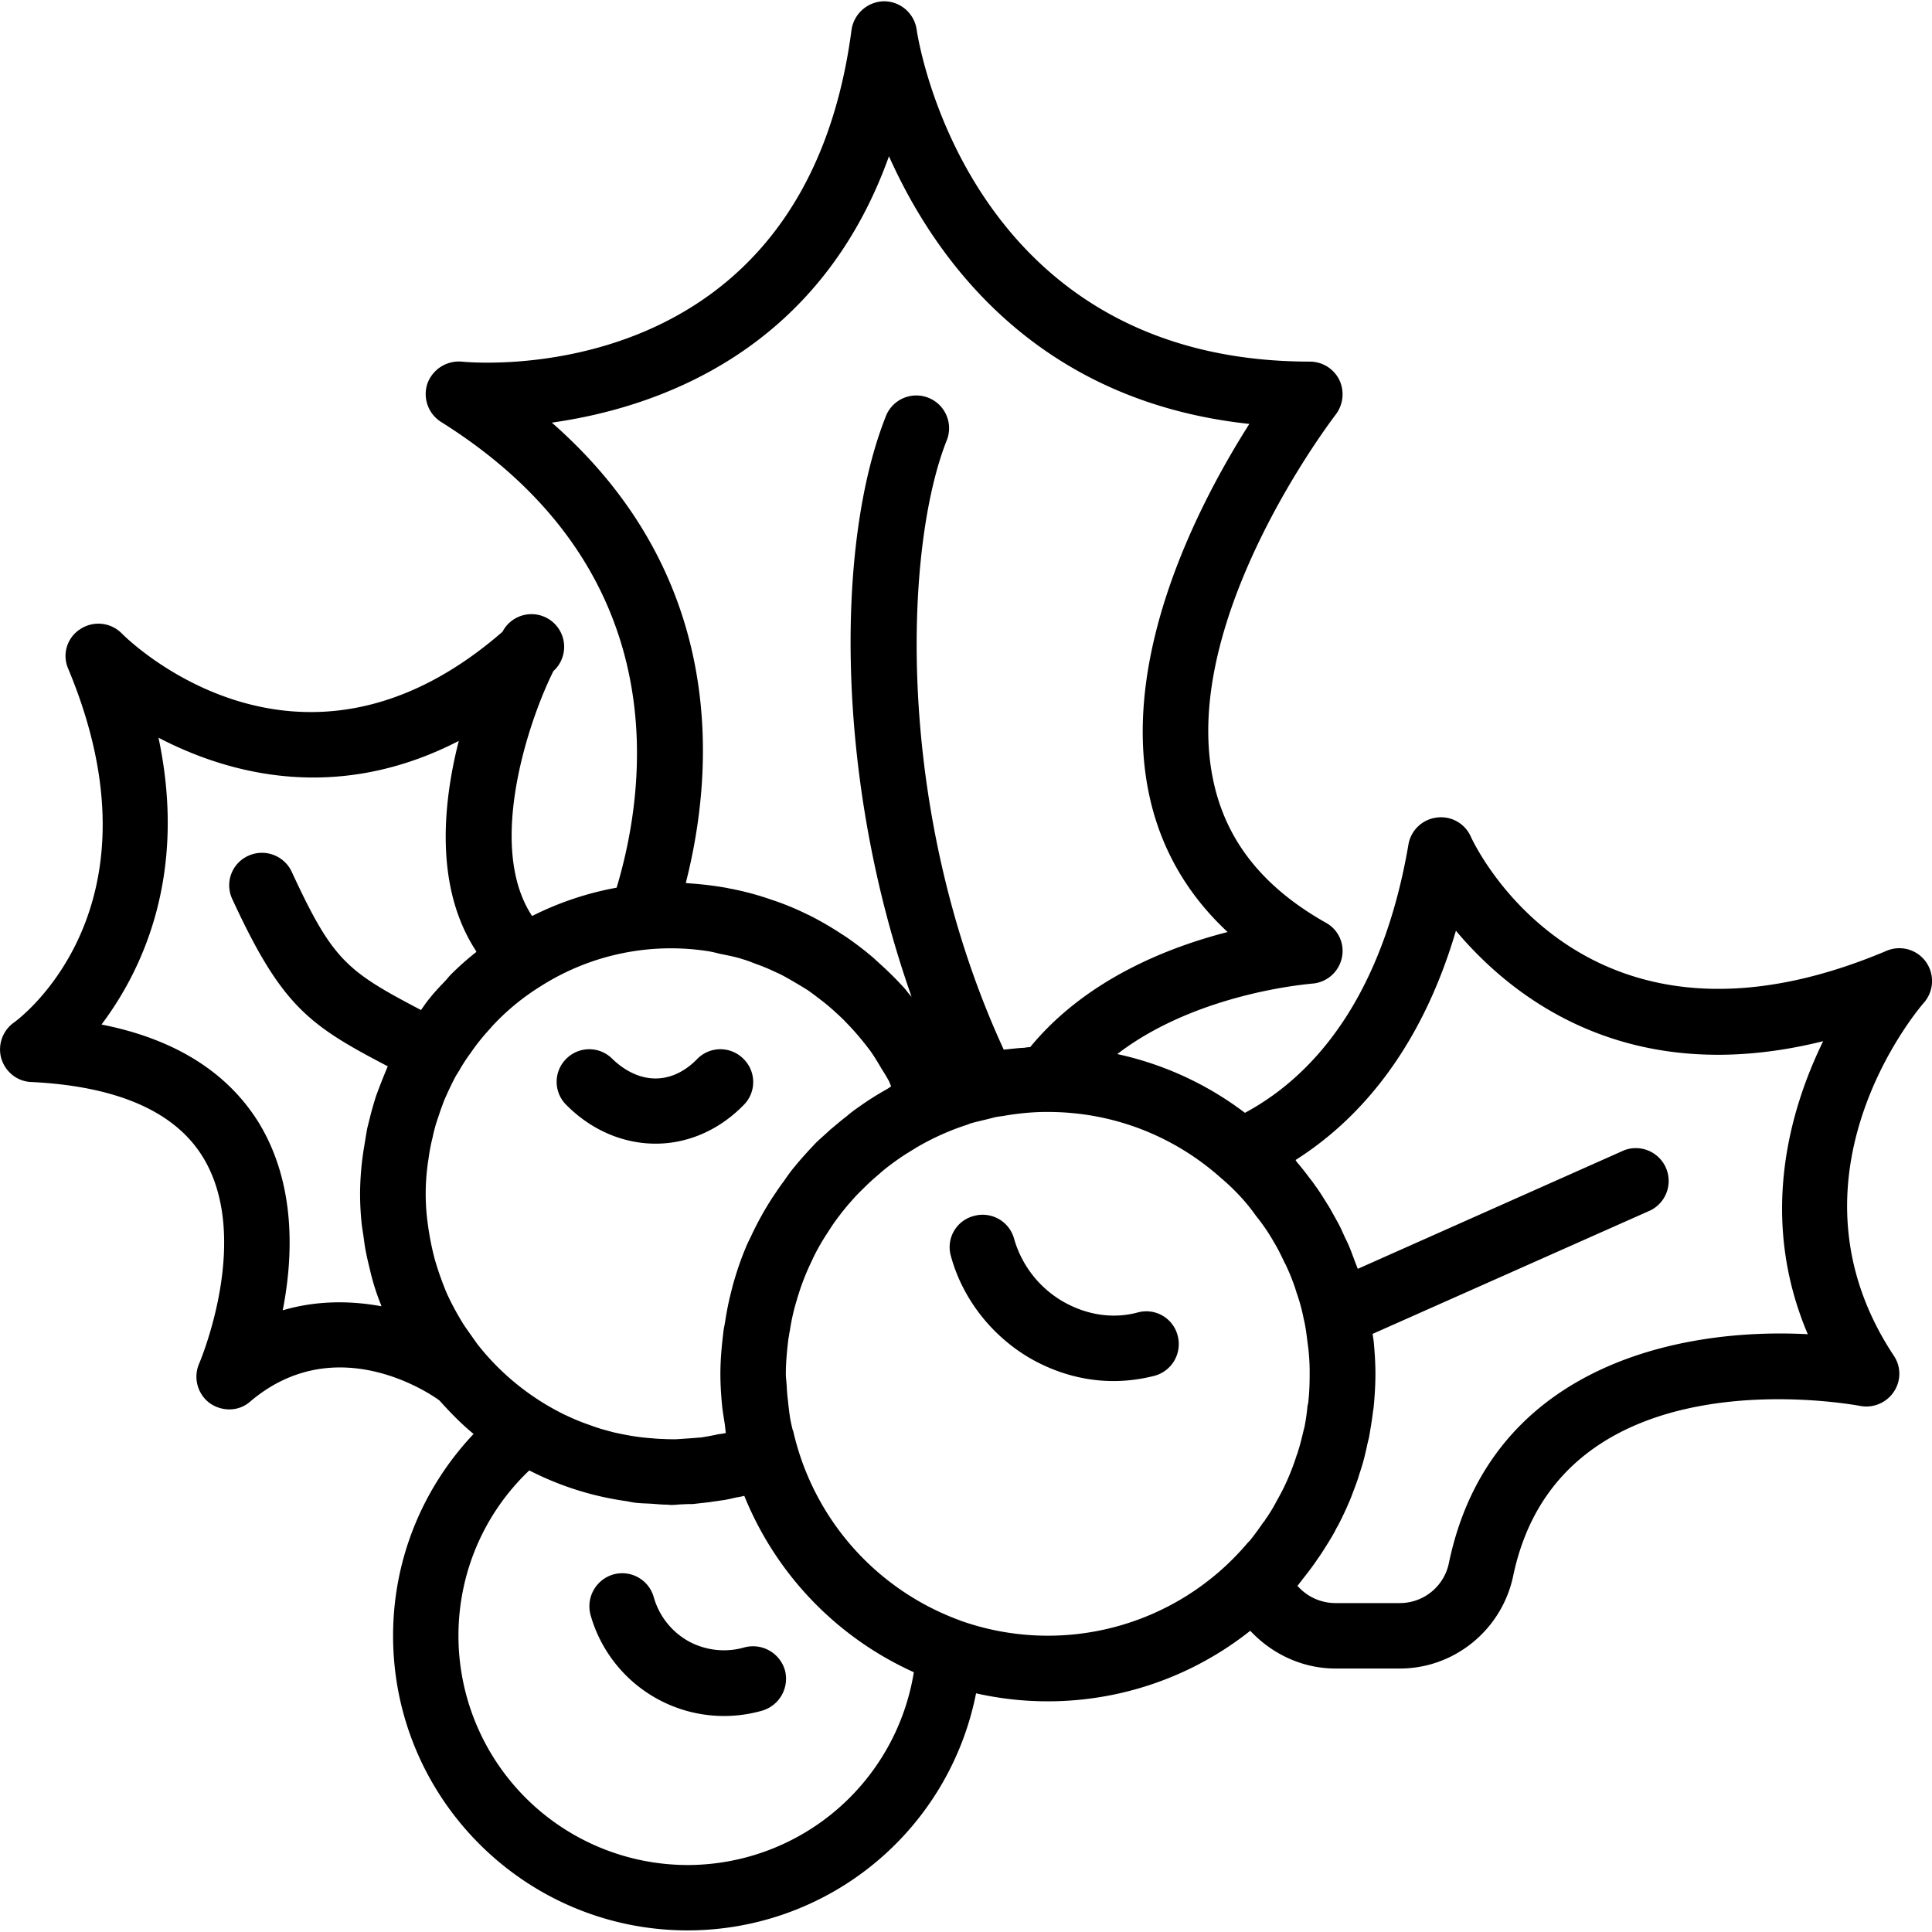 <svg xmlns="http://www.w3.org/2000/svg" width="32" height="32" viewBox="0 0 24 24">
    <path d="M23.922 11.945a.406.406 0 0 0-.488-.133c-3.739 1.579-5.11-1.3-5.164-1.421a.404.404 0 0 0-.422-.235.406.406 0 0 0-.352.336c-.277 1.621-.98 2.766-2.031 3.332a4.04 4.04 0 0 0-1.586-.73c1.004-.77 2.402-.871 2.418-.875a.407.407 0 0 0 .371-.317.399.399 0 0 0-.2-.441c-.788-.445-1.25-1.031-1.402-1.793-.406-2.008 1.508-4.492 1.528-4.52a.416.416 0 0 0 .043-.43.409.409 0 0 0-.364-.226c-4.222 0-4.863-3.957-4.886-4.125a.41.41 0 0 0-.403-.351h-.004a.415.415 0 0 0-.402.355c-.59 4.484-4.668 4.14-4.844 4.121a.416.416 0 0 0-.425.274.41.41 0 0 0 .171.476C8.395 7.07 8.043 9.75 7.66 11.027a3.872 3.872 0 0 0-1.05.352c-.579-.875-.028-2.461.265-3.043a.406.406 0 1 0-.633-.488c-2.515 2.187-4.644.109-4.73.02a.408.408 0 0 0-.516-.052.395.395 0 0 0-.148.493c1.238 2.964-.598 4.34-.676 4.394a.41.41 0 0 0-.156.445c.05.168.199.286.37.293 1.063.051 1.782.364 2.13.926.625 1.008-.036 2.559-.043 2.574a.409.409 0 0 0 .132.489c.07.05.157.078.243.078a.39.39 0 0 0 .261-.098c1.086-.922 2.293-.055 2.34-.02.004.005.004.005.008.005.133.148.273.293.426.418-.637.675-1 1.562-1 2.507 0 2.02 1.64 3.66 3.66 3.66a3.653 3.653 0 0 0 3.582-2.945 4.045 4.045 0 0 0 3.406-.777c.27.289.649.469 1.059.469h.8c.676 0 1.266-.48 1.407-1.149.582-2.785 4.16-2.14 4.312-2.113.16.031.325-.04.414-.172a.4.4 0 0 0 .004-.45c-1.468-2.214.297-4.304.375-4.39a.41.41 0 0 0 .02-.508zM6.855 5.25c1.305-.184 3.317-.875 4.188-3.309.582 1.301 1.844 3.043 4.477 3.325-.606.953-1.598 2.84-1.254 4.562.136.684.468 1.27.984 1.75-.75.192-1.766.594-2.453 1.43-.027 0-.05.004-.074.008-.086.004-.172.015-.254.023-1.367-2.965-1.239-6.254-.703-7.582a.407.407 0 0 0-.754-.305c-.637 1.578-.64 4.535.312 7.23-.015-.015-.031-.034-.047-.054l-.03-.039a4.232 4.232 0 0 0-.325-.324c-.02-.02-.04-.035-.059-.055a4.083 4.083 0 0 0-.355-.273l-.067-.043a3.96 3.96 0 0 0-.394-.227l-.043-.02a3.292 3.292 0 0 0-.422-.171 3.617 3.617 0 0 0-.488-.133c-.028-.004-.055-.012-.082-.016a4.348 4.348 0 0 0-.453-.054c-.016 0-.028-.004-.04-.004.356-1.395.524-3.801-1.664-5.719zm3.832 8.488c-.058.04-.117.082-.171.13-.067.05-.133.109-.2.163-.054.051-.113.102-.168.153-.093.097-.187.199-.273.304-.05.059-.094.121-.137.184-.05.066-.097.137-.144.207a3.946 3.946 0 0 0-.262.473c-.02.043-.043.085-.062.132-.06.141-.11.286-.153.434-.015.05-.027.102-.039.148a3.731 3.731 0 0 0-.07.352c-.008.05-.02.098-.024.148-.02.164-.035.332-.035.5 0 .13.008.258.02.383.008.086.023.164.035.246l.012.106a.614.614 0 0 1-.09.015c-.07.016-.14.028-.211.04l-.14.011-.177.012c-.054 0-.113 0-.168-.004-.043 0-.085-.004-.128-.008a2.644 2.644 0 0 1-.286-.035 4.036 4.036 0 0 1-.21-.043c-.024-.008-.047-.012-.07-.02-.079-.019-.153-.046-.231-.074a2.567 2.567 0 0 1-.281-.117c-.012-.004-.024-.012-.032-.015a3.117 3.117 0 0 1-1.063-.867l-.16-.227c-.003-.008-.011-.016-.015-.024a3.484 3.484 0 0 1-.2-.37 3.846 3.846 0 0 1-.14-.387l-.012-.04a3.525 3.525 0 0 1-.086-.43 2.716 2.716 0 0 1-.004-.746c.004-.038.012-.074.016-.113.012-.078.027-.156.047-.234.008-.043.02-.086.031-.129.02-.07.047-.144.07-.215.016-.039.028-.078.044-.117.043-.098.09-.2.14-.293.02-.035.04-.062.059-.098.039-.066.082-.132.129-.195a2.594 2.594 0 0 1 .234-.293c.02-.023.04-.047.063-.07.168-.176.359-.332.574-.465a3.014 3.014 0 0 1 2.078-.434c.047.008.098.02.144.032.098.02.2.039.293.07.055.016.11.039.164.059.086.03.168.066.25.105.055.023.11.055.165.086.074.043.148.086.222.133.05.035.102.074.152.113.067.05.133.106.196.164.047.043.094.086.137.133.058.059.117.125.171.191.04.047.079.098.118.149.05.07.097.148.14.222.035.055.067.106.098.165l.023.058c-.02.012-.035.024-.054.035a3.566 3.566 0 0 0-.329.207zm-5.949 2.489c-.379-.07-.8-.075-1.226.05.133-.675.164-1.578-.301-2.336-.39-.625-1.043-1.035-1.95-1.214.5-.665 1.071-1.848.708-3.563.87.453 2.215.82 3.73.04-.203.796-.297 1.835.219 2.616-.004.004-.004.004-.004.008a3.52 3.52 0 0 0-.312.277c-.028.028-.047.055-.07.079-.067.07-.134.14-.192.214-.04.047-.074.098-.11.149-.925-.485-1.097-.617-1.605-1.715a.408.408 0 0 0-.543-.2.402.402 0 0 0-.195.54c.613 1.328.949 1.562 1.93 2.074 0 .004-.005.008-.005.012a7.766 7.766 0 0 0-.144.367c-.02.066-.04.133-.059.203l-.046.184c-.016.082-.028.168-.043.254a3.625 3.625 0 0 0-.047.563c0 .124.007.25.02.374.007.063.019.125.027.188.007.054.015.113.027.168.016.086.039.171.058.254a2.912 2.912 0 0 0 .122.382c.007.012.007.02.011.032zm3.805 6.941a2.85 2.85 0 0 1-2.848-2.848c0-.78.317-1.52.88-2.054a3.777 3.777 0 0 0 1.215.383c.034.007.07.015.108.019.067.008.13.008.196.012.062.004.12.011.18.011.023 0 .042.004.066.004.05 0 .101-.008.148-.008.04-.003.078-.003.117-.003l.211-.024c.043-.008.09-.012.133-.02.067-.007.13-.023.196-.038a1.15 1.15 0 0 0 .101-.02 4.084 4.084 0 0 0 2.106 2.191 2.85 2.85 0 0 1-2.809 2.395zm3.379-3.04a3.275 3.275 0 0 1-2.07-2.358h-.004v-.004a1.91 1.91 0 0 1-.032-.145c-.011-.07-.02-.144-.027-.215a2.564 2.564 0 0 1-.016-.18v-.007c-.003-.051-.011-.102-.011-.153 0-.144.015-.289.031-.43.008-.038.012-.077.02-.113.019-.125.046-.246.082-.363a3.024 3.024 0 0 1 .156-.426l.062-.132c.043-.086.09-.168.14-.247.036-.054.067-.105.102-.156a3.65 3.65 0 0 1 .188-.242c.039-.043.078-.09.121-.133.063-.062.125-.125.191-.183.047-.04.094-.082.141-.121.086-.067.176-.133.27-.192l.12-.074a3.165 3.165 0 0 1 .637-.285l.028-.012c.078-.023.156-.039.234-.059l.078-.02c.032-.007.067-.01.098-.015.176-.031.36-.05.539-.05h.016c.832 0 1.586.312 2.16.828.074.062.144.129.21.199a2.247 2.247 0 0 1 .215.262 2.44 2.44 0 0 1 .196.28l.035.06c.047.078.086.16.125.242.012.02.02.039.027.054.04.086.075.176.106.266.004.016.012.035.015.05a2.245 2.245 0 0 1 .09.329c.024.097.035.191.047.289a2.536 2.536 0 0 1 .027.395c0 .109-.003.218-.015.328 0 .027-.008.05-.012.074-.008.086-.02.168-.035.246-.004.023-.012.043-.016.066-.02.082-.039.164-.066.246-.004.016-.008.032-.016.047a2.814 2.814 0 0 1-.093.254 2.623 2.623 0 0 1-.152.309 1.96 1.96 0 0 1-.15.246c-.003.012-.015.02-.023.031-.05.074-.105.148-.16.219-.015.015-.031.031-.047.05a3.246 3.246 0 0 1-3.562.946zm10.535-3.554c-1.64-.086-3.95.418-4.457 2.836a.622.622 0 0 1-.61.504h-.8a.627.627 0 0 1-.473-.215.215.215 0 0 0 .028-.035c.015-.016.027-.035.039-.05.066-.083.132-.169.191-.259.016-.02.027-.039.043-.062.055-.086.11-.172.16-.262.012-.023.024-.05.04-.074a4.136 4.136 0 0 0 .167-.36c.031-.085.067-.171.094-.261l.035-.11c.027-.085.047-.171.066-.257.008-.043.02-.082.028-.121.015-.09.031-.18.043-.274.004-.039.012-.074.015-.113.012-.133.02-.262.02-.395 0-.128-.008-.257-.02-.386-.003-.04-.011-.075-.015-.11l3.453-1.535a.408.408 0 0 0-.328-.746l-3.309 1.473c-.004-.012-.012-.024-.012-.032-.02-.046-.035-.093-.054-.14a1.711 1.711 0 0 0-.09-.211l-.059-.129c-.035-.07-.074-.137-.113-.207-.02-.04-.047-.078-.07-.117-.043-.067-.082-.133-.13-.196-.026-.039-.054-.074-.081-.109a3.475 3.475 0 0 0-.149-.187l-.015-.024c.746-.473 1.543-1.324 1.992-2.848.715.852 2.16 1.97 4.562 1.372-.425.87-.8 2.207-.191 3.64zm0 0"/>
    <path d="M14.129 16.305c-.309.082-.64.03-.938-.145a1.319 1.319 0 0 1-.593-.77.405.405 0 0 0-.5-.285.4.4 0 0 0-.286.497c.141.52.493.976.961 1.257.332.196.696.297 1.059.297.172 0 .344-.023.512-.066a.408.408 0 0 0 .285-.5.402.402 0 0 0-.5-.285zm0 0M8.66 13.156c-.316.324-.719.32-1.055-.004a.403.403 0 0 0-.574.004.403.403 0 0 0 .008.574c.32.32.715.477 1.106.477.39 0 .78-.16 1.093-.48a.403.403 0 0 0-.004-.575.403.403 0 0 0-.574.004zm0 0M9.246 20.465a.919.919 0 0 1-.695-.078.912.912 0 0 1-.43-.547.407.407 0 0 0-.504-.281.412.412 0 0 0-.281.503 1.723 1.723 0 0 0 2.133 1.188.413.413 0 0 0 .281-.504.413.413 0 0 0-.504-.281zm0 0"/>
</svg>

